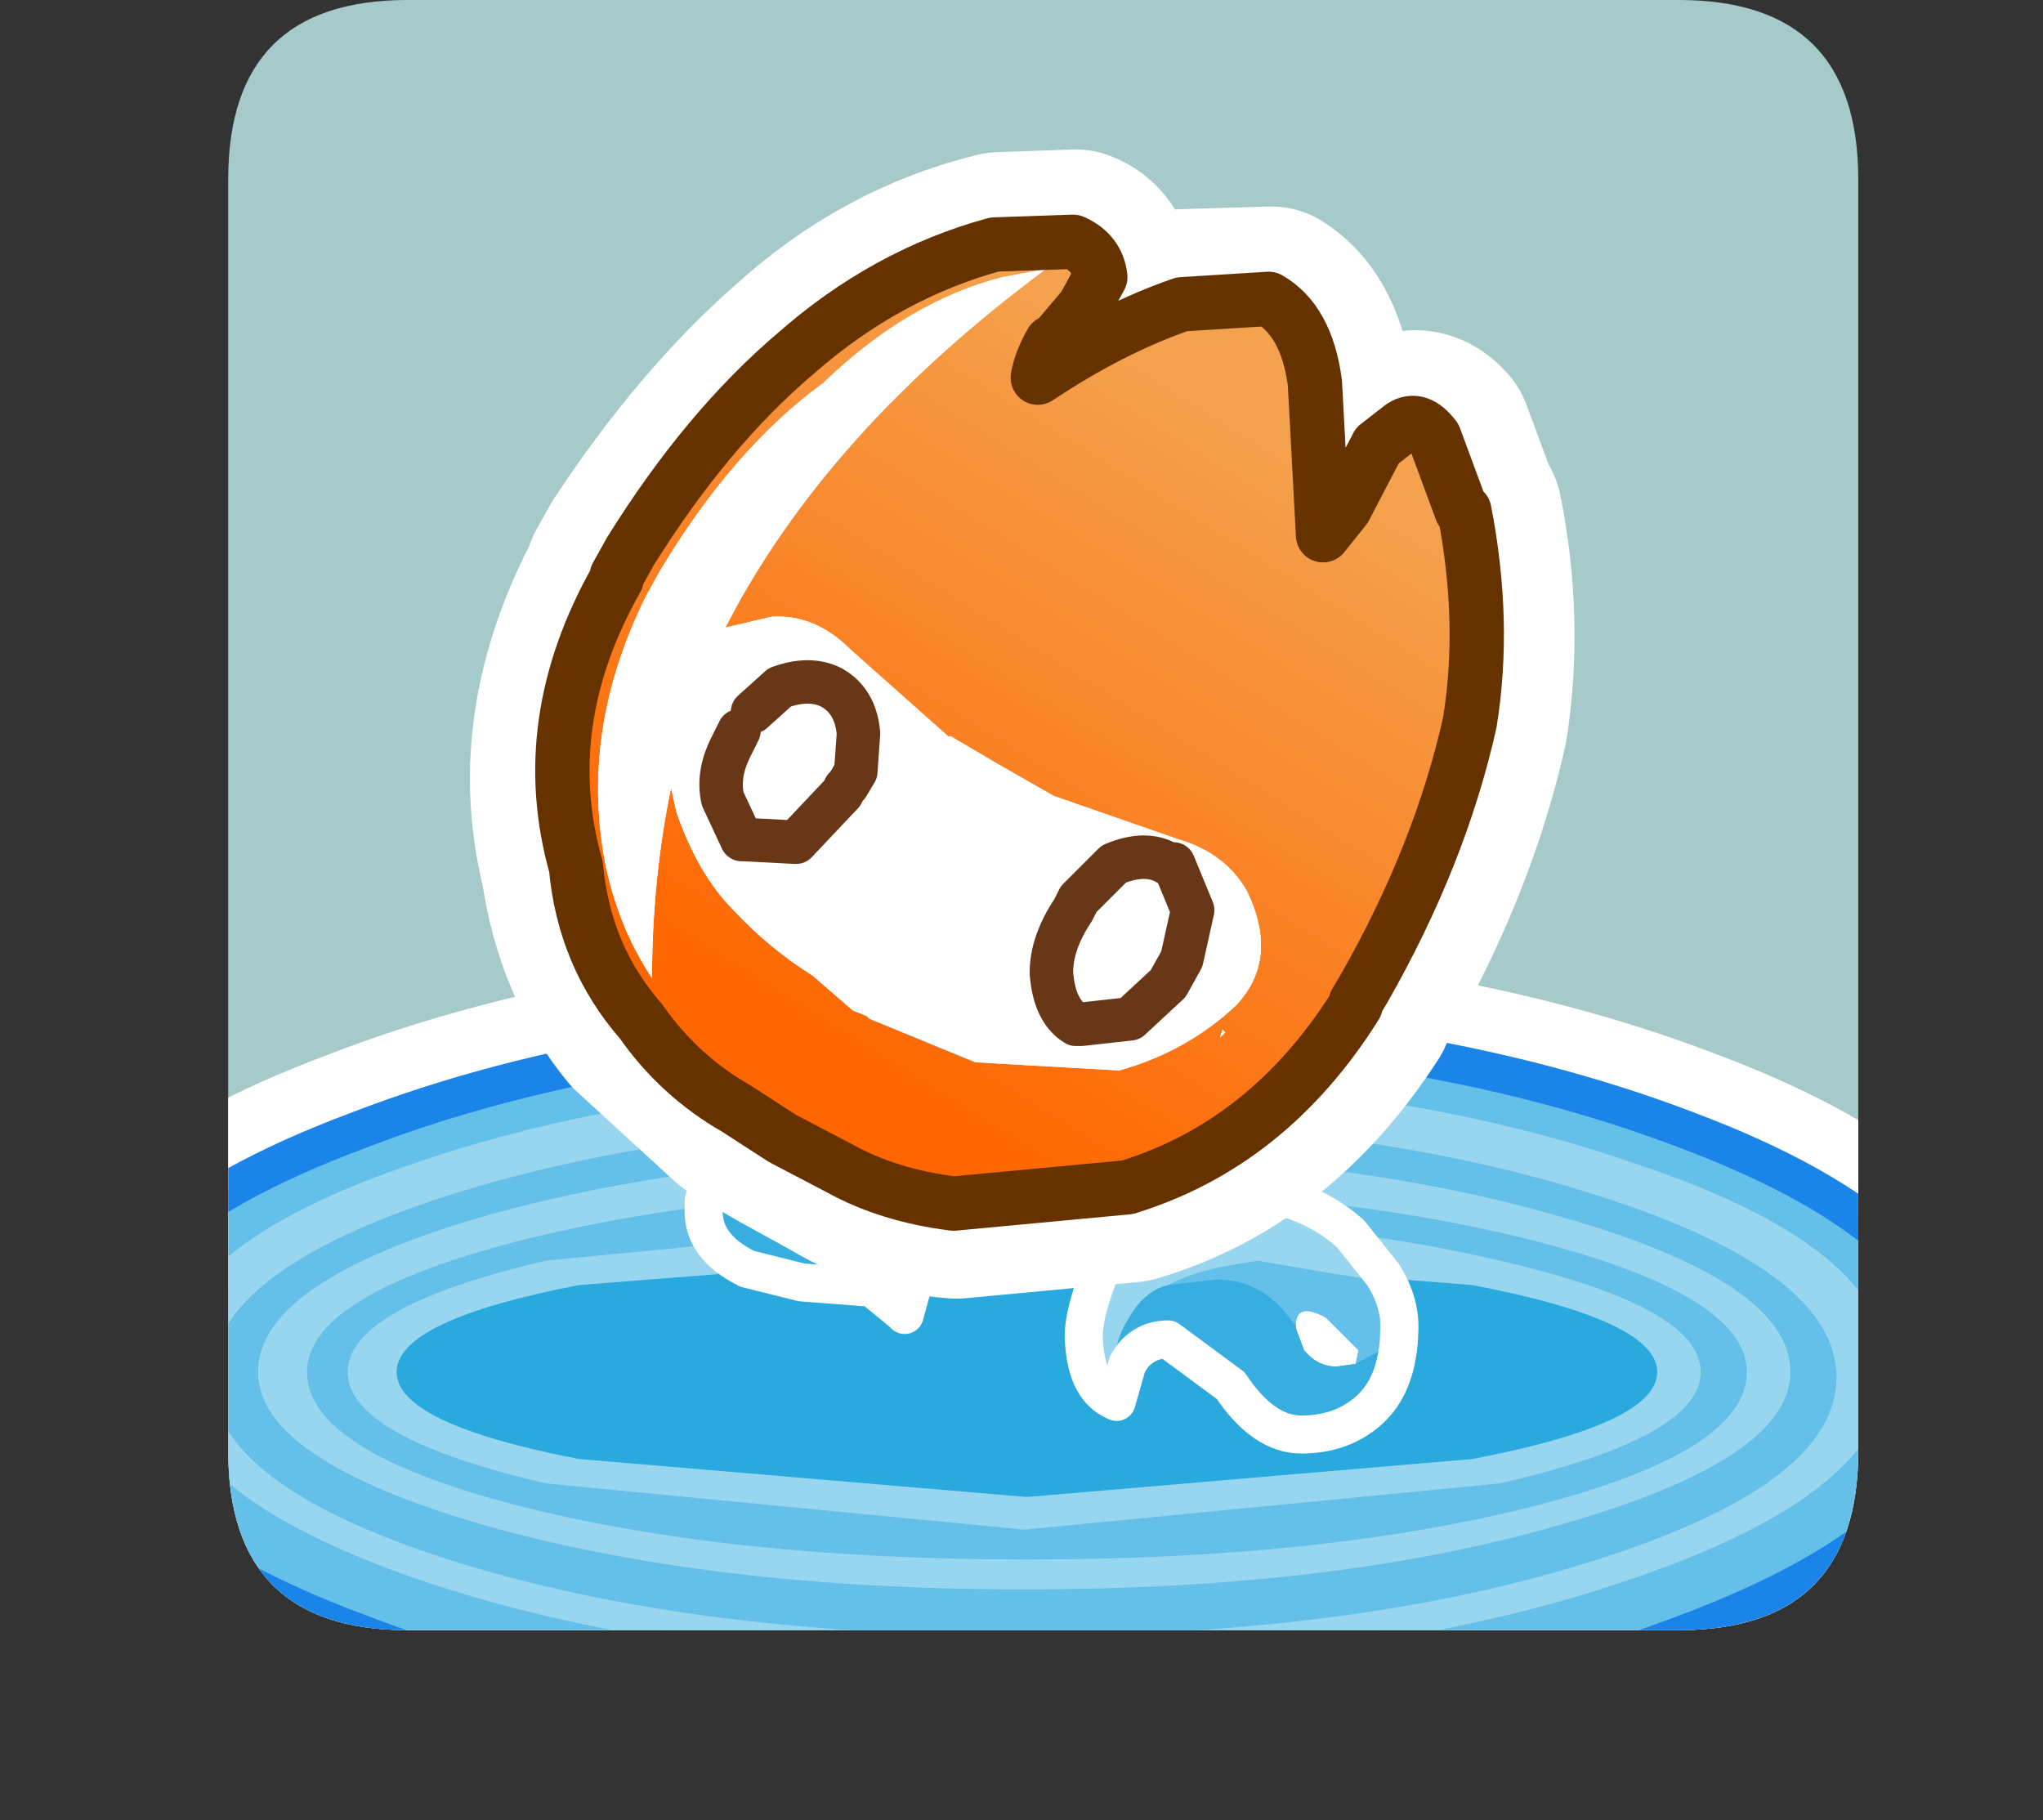 <?xml version="1.0" encoding="UTF-8" standalone="no"?>
<svg xmlns:ffdec="https://www.free-decompiler.com/flash" xmlns:xlink="http://www.w3.org/1999/xlink" ffdec:objectType="frame" height="33.5px" width="37.6px" xmlns="http://www.w3.org/2000/svg">
  <rect width="100%" height="100%" fill="#333333" stroke="none"/>
  <g transform="matrix(1.0, 0.0, 0.0, 1.0, 4.2, 0.0)">
    <use ffdec:characterId="1" height="30.0" transform="matrix(1.0, 0.0, 0.0, 1.0, 0.0, 0.0)" width="30.0" xlink:href="#shape0"/>
    <use ffdec:characterId="4" height="33.5" transform="matrix(1.0, 0.0, 0.0, 1.0, -4.2, 0.0)" width="37.6" xlink:href="#sprite0"/>
    <use ffdec:characterId="5" height="21.35" transform="matrix(1.0, 0.0, 0.0, 1.0, 4.45, 2.65)" width="20.35" xlink:href="#shape3"/>
  </g>
  <defs>
    <g id="shape0" transform="matrix(1.0, 0.0, 0.0, 1.0, 0.0, 0.0)">
      <path d="M0.0 0.0 L30.0 0.0 30.0 30.0 0.0 30.0 0.0 0.0" fill="#33cc66" fill-opacity="0.0" fill-rule="evenodd" stroke="none"/>
      <path d="M0.0 26.7 L0.0 3.3 Q0.0 0.0 3.3 0.0 L26.7 0.0 Q30.0 0.0 30.0 3.3 L30.0 26.7 Q30.0 30.0 26.7 30.0 L3.3 30.0 Q0.0 30.0 0.0 26.7" fill="#a5cac9" fill-rule="evenodd" stroke="none"/>
    </g>
    <g id="sprite0" transform="matrix(1.0, 0.0, 0.0, 1.0, 1.3, 3.5)">
      <clipPath id="clipPath0" transform="matrix(1.0, 0.0, 0.0, 1.0, 0.0, 0.0)">
        <path d="M2.9 -0.2 Q2.9 -3.5 6.2 -3.5 L29.6 -3.5 Q32.9 -3.5 32.9 -0.2 L32.9 23.2 Q32.9 26.5 29.6 26.5 L6.2 26.5 Q2.9 26.5 2.9 23.2 L2.9 -0.2" fill="#6699cc" fill-rule="evenodd" stroke="none"/>
      </clipPath>
      <g clip-path="url(#clipPath0)">
        <use ffdec:characterId="3" height="16.15" transform="matrix(1.0, 0.0, 0.0, 1.0, -1.3, 13.85)" width="37.6" xlink:href="#shape2"/>
      </g>
    </g>
    <g id="shape2" transform="matrix(1.0, 0.0, 0.0, 1.0, 1.3, -13.85)">
      <path d="M5.3 17.3 Q10.35 15.35 17.5 15.35 24.65 15.35 29.75 17.3 34.8 19.2 34.8 21.95 34.8 24.65 29.75 26.55 24.65 28.5 17.5 28.5 10.35 28.5 5.3 26.55 0.2 24.65 0.2 21.95 0.2 19.2 5.3 17.3 Z" fill="none" stroke="#ffffff" stroke-linecap="round" stroke-linejoin="round" stroke-width="3.0"/>
      <path d="M5.3 17.3 Q10.35 15.35 17.5 15.35 24.65 15.35 29.75 17.3 34.8 19.2 34.8 21.95 34.8 24.65 29.75 26.55 24.65 28.5 17.5 28.5 10.35 28.5 5.3 26.55 0.2 24.65 0.2 21.95 0.2 19.2 5.3 17.3" fill="#64c0e8" fill-rule="evenodd" stroke="none"/>
      <path d="M5.3 17.3 Q10.35 15.35 17.5 15.35 24.65 15.35 29.75 17.3 34.8 19.2 34.8 21.95 34.8 24.65 29.75 26.55 24.65 28.5 17.5 28.5 10.35 28.5 5.3 26.55 0.2 24.65 0.2 21.95 0.2 19.2 5.3 17.3 Z" fill="none" stroke="#1b84e9" stroke-linecap="round" stroke-linejoin="round" stroke-width="0.7"/>
      <path d="M1.75 21.7 Q1.75 19.45 6.35 17.9 11.0 16.3 17.6 16.3 24.15 16.3 28.75 17.9 33.45 19.45 33.45 21.7 33.45 23.95 28.75 25.55 24.15 27.15 17.6 27.15 11.0 27.15 6.35 25.55 1.75 23.95 1.75 21.7" fill="#98d6ef" fill-rule="evenodd" stroke="none"/>
      <path d="M28.1 25.2 Q23.75 26.6 17.55 26.6 11.35 26.6 6.95 25.2 2.6 23.8 2.6 21.85 2.6 19.9 6.95 18.5 11.35 17.1 17.55 17.1 23.75 17.1 28.1 18.5 32.5 19.9 32.5 21.85 32.5 23.8 28.1 25.2" fill="#64c0e8" fill-rule="evenodd" stroke="none"/>
      <path d="M27.45 24.55 Q23.35 25.75 17.55 25.75 11.75 25.75 7.55 24.55 3.45 23.35 3.45 21.75 3.45 20.1 7.55 18.9 11.75 17.7 17.55 17.7 23.35 17.7 27.45 18.9 31.65 20.1 31.65 21.75 31.65 23.35 27.45 24.55" fill="#98d6ef" fill-rule="evenodd" stroke="none"/>
      <path d="M4.35 21.75 Q4.35 20.35 8.2 19.35 12.1 18.35 17.6 18.35 23.1 18.35 27.0 19.35 30.85 20.35 30.85 21.75 30.85 23.2 27.0 24.2 23.1 25.2 17.6 25.2 12.1 25.2 8.2 24.2 4.35 23.2 4.35 21.75" fill="#64c0e8" fill-rule="evenodd" stroke="none"/>
      <path d="M26.3 19.7 Q30.0 20.55 30.0 21.75 30.0 22.95 26.3 23.8 L17.55 24.65 8.75 23.8 Q5.1 22.95 5.1 21.75 5.1 20.55 8.75 19.7 L17.55 18.85 Q22.7 18.85 26.3 19.7" fill="#98d6ef" fill-rule="evenodd" stroke="none"/>
      <path d="M29.2 21.75 Q29.2 22.7 25.8 23.35 L17.6 24.05 9.35 23.35 Q6.0 22.7 6.0 21.75 6.0 20.8 9.35 20.15 L17.6 19.5 25.8 20.15 Q29.2 20.8 29.2 21.75" fill="#29a9de" fill-rule="evenodd" stroke="none"/>
      <path d="M23.65 21.6 L23.7 21.35 23.1 20.75 Q22.55 20.45 22.55 20.9 L22.5 20.85 Q21.95 20.05 21.1 20.05 L20.2 20.15 Q20.75 19.85 21.85 19.7 L23.9 20.05 24.15 19.95 Q24.5 20.5 24.45 21.05 L24.45 21.1 24.3 21.25 23.65 21.6 M12.7 18.6 L13.25 18.35 Q13.9 18.05 14.2 18.05 L14.95 18.25 Q15.5 19.0 15.5 20.15 L15.35 20.7 15.3 20.65 14.35 19.35 Q13.65 18.7 12.8 18.6 L12.7 18.6" fill="#64c0e8" fill-rule="evenodd" stroke="none"/>
      <path d="M22.55 20.9 Q22.55 20.45 23.1 20.75 L23.7 21.35 23.65 21.6 23.3 21.65 Q22.95 21.65 22.7 21.35 L22.55 20.95 22.55 20.9 M12.4 18.1 Q12.4 17.95 12.7 17.95 L12.95 18.15 12.6 18.45 12.5 18.45 12.35 18.2 12.4 18.1" fill="#ffffff" fill-rule="evenodd" stroke="none"/>
      <path d="M23.65 21.6 L24.3 21.25 24.45 21.1 Q24.4 22.0 23.9 22.45 23.4 22.9 22.65 22.9 21.95 22.9 21.35 22.0 L20.2 21.15 Q19.8 21.15 19.55 21.45 L19.45 21.6 19.25 22.3 19.15 22.25 Q19.15 21.25 19.45 20.8 19.75 20.25 20.2 20.15 L21.1 20.05 Q21.95 20.05 22.5 20.85 L22.55 20.9 22.55 20.95 22.7 21.35 Q22.95 21.65 23.3 21.65 L23.65 21.6 M11.65 18.6 L12.05 18.55 12.7 18.6 12.8 18.6 Q13.65 18.7 14.35 19.35 L15.3 20.65 14.75 20.2 13.45 20.1 12.45 19.85 Q11.65 19.45 11.65 18.8 L11.65 18.6" fill="#38aee0" fill-rule="evenodd" stroke="none"/>
      <path d="M24.15 19.95 L23.9 20.05 21.85 19.7 Q20.75 19.85 20.2 20.15 19.75 20.25 19.45 20.8 19.15 21.25 19.15 22.25 18.7 22.0 18.65 21.2 18.6 20.7 19.05 19.65 L20.15 18.65 20.3 18.6 21.25 18.4 Q22.65 18.4 23.55 19.2 L24.15 19.95 M11.65 18.6 Q11.75 18.15 12.05 17.85 L12.45 17.5 13.1 17.4 Q14.1 17.4 14.8 18.1 L14.95 18.25 14.2 18.05 Q13.9 18.05 13.25 18.35 L12.7 18.6 12.05 18.55 11.65 18.6 M12.4 18.1 L12.35 18.2 12.5 18.45 12.6 18.45 12.95 18.15 12.7 17.95 Q12.4 17.95 12.4 18.1" fill="#98d6ef" fill-rule="evenodd" stroke="none"/>
      <path d="M24.45 21.1 L24.45 21.05 Q24.5 20.5 24.15 19.95 L23.55 19.2 Q22.65 18.4 21.25 18.4 L20.3 18.6 20.15 18.65 19.05 19.65 19.8 18.8 20.15 18.65 M24.45 21.1 Q24.4 22.0 23.9 22.45 23.4 22.9 22.65 22.9 21.95 22.9 21.35 22.0 L20.2 21.15 Q19.8 21.15 19.55 21.45 L19.45 21.6 19.25 22.3 19.15 22.25 Q18.7 22.0 18.65 21.2 18.6 20.7 19.05 19.65 M14.95 18.25 L14.8 18.1 Q14.1 17.4 13.1 17.4 L12.45 17.5 12.05 17.85 Q11.75 18.15 11.65 18.6 L11.65 18.8 Q11.65 19.45 12.45 19.85 L13.45 20.1 14.75 20.2 15.3 20.65 15.35 20.7 15.5 20.15 Q15.5 19.0 14.95 18.25 Z" fill="none" stroke="#ffffff" stroke-linecap="round" stroke-linejoin="round" stroke-width="0.7"/>
    </g>
    <g id="shape3" transform="matrix(1.0, 0.0, 0.0, 1.0, -4.45, -2.65)">
      <path d="M17.55 5.6 Q16.3 6.1 14.95 6.95 L15.2 6.35 15.25 6.35 15.75 5.7 16.05 5.15 Q16.0 4.65 15.6 4.5 L14.2 4.55 Q12.15 5.05 10.5 6.55 8.9 7.95 7.45 10.15 L7.2 10.6 7.2 10.65 Q5.75 13.35 6.4 15.95 6.65 17.65 7.6 18.8 L9.4 20.45 10.25 20.95 11.25 21.5 Q12.15 22.05 13.4 22.15 L16.6 21.85 Q19.15 21.1 20.8 18.55 L20.8 18.5 20.95 18.25 Q22.35 15.8 22.9 13.35 23.2 11.45 22.8 9.45 L22.75 9.4 22.25 8.05 Q21.95 7.7 21.6 7.9 L21.2 8.25 20.6 9.35 20.2 9.9 20.05 7.05 Q19.85 5.95 19.2 5.55 L17.55 5.6 M9.45 13.45 L9.3 13.75 9.1 14.75 9.5 15.45 9.55 15.5 10.5 15.55 11.35 14.65 11.4 14.55 11.45 14.5 11.6 14.25 11.65 13.55 Q11.55 12.95 11.15 12.7 10.75 12.45 10.25 12.7 L9.75 13.15 M17.6 17.65 L17.35 18.1 16.65 18.75 15.75 18.9 15.7 18.85 Q15.25 18.6 15.25 17.95 15.2 17.4 15.6 16.8 L15.7 16.6 16.4 15.95 17.4 15.9 17.45 15.95 Q17.8 16.15 17.8 16.75 L17.6 17.65 Z" fill="none" stroke="#ffffff" stroke-linecap="round" stroke-linejoin="round" stroke-width="3.5"/>
      <path d="M17.55 5.6 L19.15 5.5 Q19.85 5.9 20.0 7.05 L20.15 9.85 20.55 9.35 21.15 8.2 21.6 7.85 Q21.9 7.65 22.2 8.05 L22.7 9.4 22.75 9.4 Q23.15 11.45 22.85 13.3 22.3 15.75 20.9 18.2 L20.75 18.45 20.75 18.5 Q19.15 21.05 16.55 21.85 L13.35 22.15 Q12.15 22.0 11.25 21.5 L10.2 20.95 9.35 20.4 Q8.3 19.8 7.6 18.8 6.55 17.6 6.4 15.95 5.65 13.3 7.15 10.65 L7.15 10.6 7.4 10.15 Q8.8 7.9 10.45 6.5 12.1 5.05 14.1 4.5 L15.55 4.45 Q16.0 4.65 16.05 5.1 L15.75 5.65 15.2 6.3 15.15 6.3 Q14.95 6.65 14.9 6.95 16.25 6.05 17.55 5.6 M14.25 5.1 Q12.5 5.55 10.95 7.05 9.3 8.25 7.95 10.5 L7.7 10.95 Q6.45 13.45 6.95 15.95 7.2 17.1 7.8 18.0 7.8 16.2 8.15 14.5 L8.25 14.95 Q8.65 16.1 9.3 16.75 9.95 17.45 10.75 17.95 L11.5 18.6 11.75 18.7 11.8 18.75 13.75 19.55 16.4 19.7 Q17.65 19.35 18.55 18.5 19.35 17.65 18.75 16.4 18.35 15.7 17.5 15.45 L15.2 14.65 14.15 14.05 13.3 13.55 13.25 13.55 11.45 11.95 Q10.8 11.3 10.0 11.35 L9.15 11.55 Q11.0 7.95 15.05 4.95 L14.25 5.1 M18.35 19.0 L18.3 18.95 18.25 19.1 18.35 19.0" fill="url(#gradient0)" fill-rule="evenodd" stroke="none"/>
      <path d="M14.25 5.1 L15.05 4.95 Q11.0 7.95 9.15 11.55 L10.0 11.35 Q10.8 11.3 11.45 11.95 L13.25 13.55 13.3 13.55 14.15 14.05 15.2 14.65 17.5 15.45 Q18.35 15.7 18.75 16.4 19.35 17.65 18.55 18.5 17.65 19.35 16.4 19.7 L13.75 19.55 11.8 18.75 11.75 18.7 11.5 18.6 10.75 17.95 Q9.95 17.45 9.3 16.75 8.65 16.1 8.25 14.95 L8.15 14.5 Q7.8 16.2 7.8 18.0 7.2 17.1 6.95 15.95 6.45 13.45 7.7 10.95 L7.95 10.5 Q9.3 8.25 10.95 7.05 12.5 5.55 14.25 5.1 M17.55 17.65 L17.75 16.75 17.4 15.9 17.3 15.9 Q16.9 15.65 16.3 15.9 L15.65 16.55 15.55 16.75 Q15.15 17.35 15.15 17.9 15.2 18.6 15.6 18.85 L15.7 18.85 16.6 18.75 17.3 18.1 17.55 17.65 17.3 18.1 16.6 18.75 15.7 18.85 15.6 18.85 Q15.2 18.6 15.15 17.9 15.15 17.35 15.55 16.75 L15.65 16.55 16.3 15.9 Q16.9 15.65 17.3 15.9 L17.4 15.9 17.75 16.75 17.55 17.65 M9.65 13.1 L10.15 12.65 Q10.7 12.45 11.1 12.65 11.55 12.9 11.6 13.5 L11.55 14.2 11.4 14.45 11.35 14.5 11.3 14.6 10.45 15.5 9.5 15.45 9.45 15.45 9.1 14.7 Q9.0 14.25 9.25 13.75 L9.4 13.45 9.25 13.75 Q9.0 14.25 9.1 14.7 L9.45 15.45 9.5 15.45 10.45 15.5 11.3 14.6 11.35 14.5 11.4 14.45 11.55 14.2 11.6 13.5 Q11.55 12.9 11.1 12.65 10.7 12.45 10.15 12.65 L9.65 13.1 M18.35 19.0 L18.25 19.1 18.3 18.95 18.35 19.0" fill="#ffffff" fill-rule="evenodd" stroke="none"/>
      <path d="M17.55 5.6 Q16.25 6.05 14.9 6.95 14.95 6.65 15.15 6.3 L15.2 6.3 15.75 5.65 16.05 5.1 Q16.0 4.65 15.55 4.45 L14.1 4.5 Q12.1 5.05 10.45 6.5 8.8 7.9 7.4 10.15 L7.15 10.6 7.15 10.65 Q5.65 13.3 6.4 15.95 6.55 17.6 7.6 18.8 8.3 19.8 9.35 20.4 L10.2 20.95 11.25 21.5 Q12.15 22.0 13.35 22.15 L16.55 21.85 Q19.15 21.05 20.75 18.5 L20.75 18.45 20.9 18.2 Q22.3 15.75 22.85 13.3 23.15 11.45 22.75 9.4 L22.7 9.4 22.2 8.05 Q21.9 7.65 21.6 7.85 L21.15 8.2 20.55 9.35 20.15 9.85 20.0 7.05 Q19.85 5.9 19.15 5.5 L17.55 5.6" fill="none" stroke="#663300" stroke-linecap="round" stroke-linejoin="round" stroke-width="1.0"/>
      <path d="M9.4 13.45 L9.25 13.75 Q9.0 14.25 9.1 14.7 L9.45 15.45 9.5 15.45 10.45 15.5 11.3 14.6 11.35 14.5 11.4 14.45 11.55 14.2 11.6 13.5 Q11.55 12.9 11.1 12.65 10.7 12.45 10.15 12.65 L9.65 13.1 M17.55 17.65 L17.3 18.1 16.6 18.75 15.7 18.85 15.6 18.85 Q15.2 18.6 15.15 17.9 15.15 17.35 15.55 16.75 L15.65 16.55 16.3 15.9 Q16.9 15.65 17.3 15.9 L17.4 15.9 17.75 16.75 17.55 17.65 Z" fill="none" stroke="#673718" stroke-linecap="round" stroke-linejoin="round" stroke-width="0.8"/>
    </g>
    <linearGradient gradientTransform="matrix(-0.004, 0.008, -0.008, -0.005, 14.55, 13.35)" gradientUnits="userSpaceOnUse" id="gradient0" spreadMethod="pad" x1="-819.2" x2="819.2">
      <stop offset="0.0" stop-color="#f4a24f"/>
      <stop offset="1.0" stop-color="#ff6600"/>
    </linearGradient>
  </defs>
</svg>
